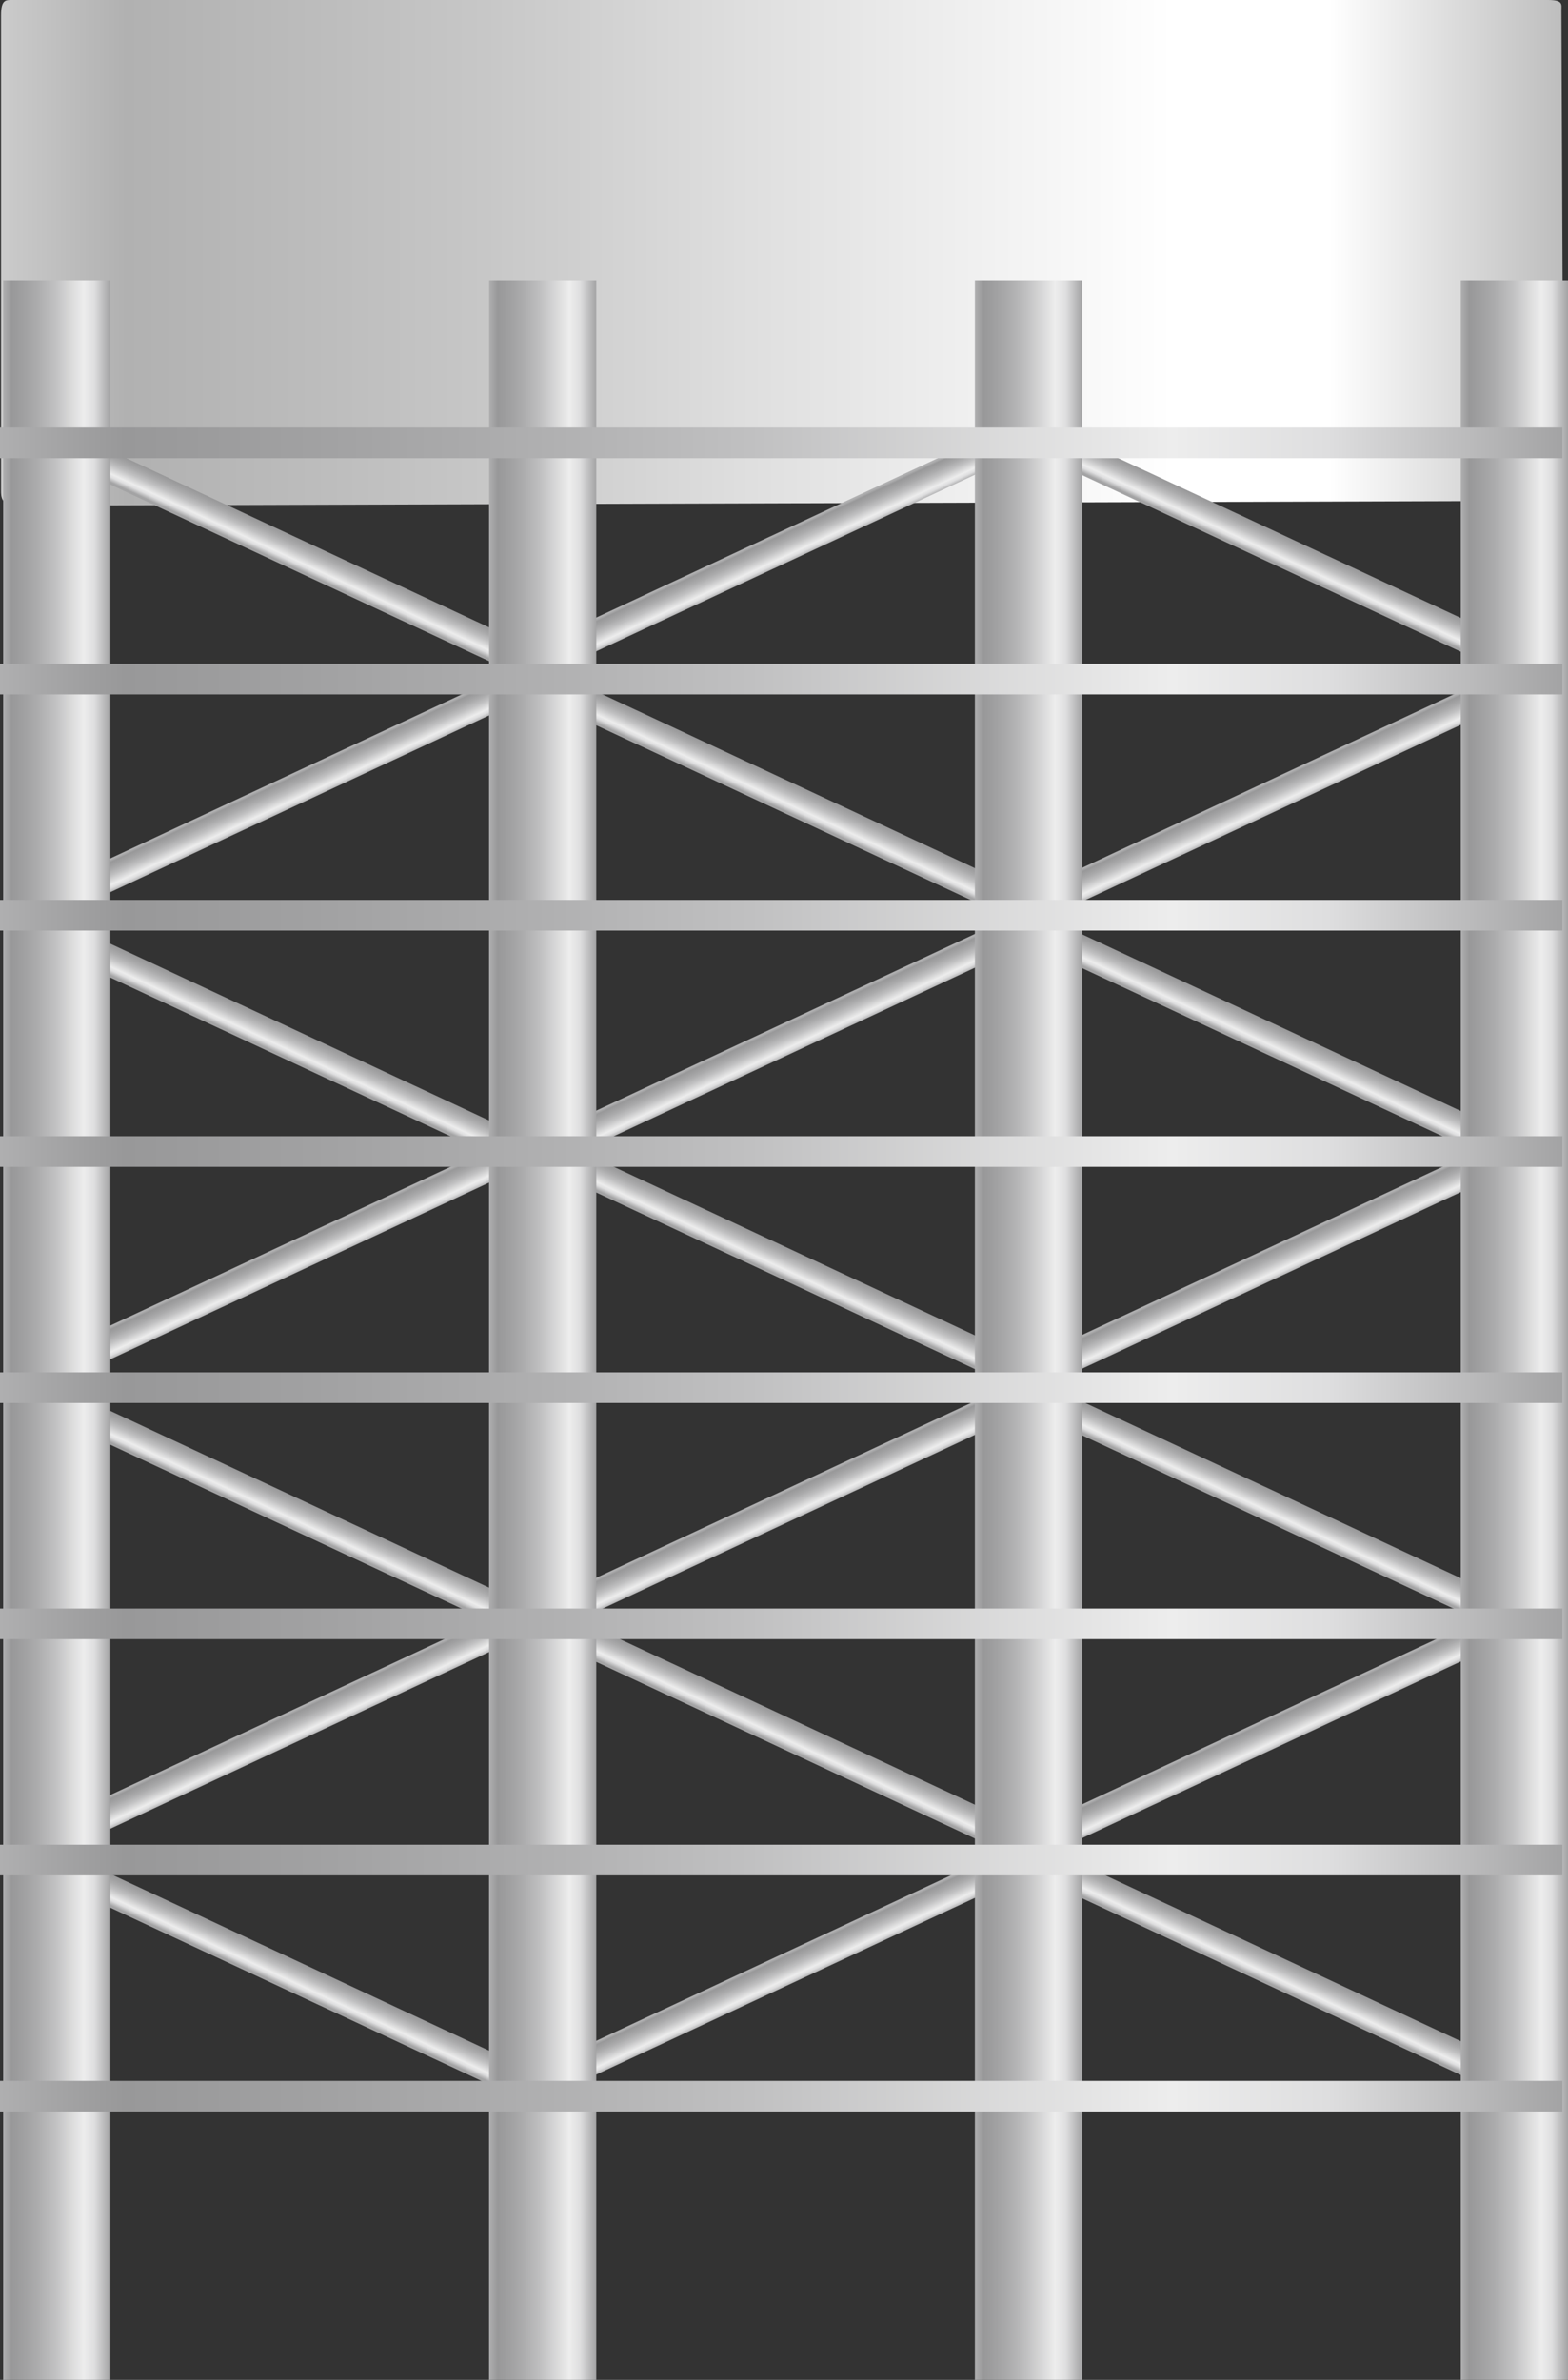 <?xml version="1.0" encoding="utf-8"?>
<!-- Generator: Adobe Illustrator 16.0.0, SVG Export Plug-In . SVG Version: 6.00 Build 0)  -->
<!DOCTYPE svg PUBLIC "-//W3C//DTD SVG 1.1//EN" "http://www.w3.org/Graphics/SVG/1.1/DTD/svg11.dtd">
<svg preserveAspectRatio="none" version="1.1" id="图层_1" xmlns="http://www.w3.org/2000/svg" xmlns:xlink="http://www.w3.org/1999/xlink" x="0px" y="0px"
	 width="76.773px" height="116.473px" viewBox="30 29.609 76.773 116.473" enable-background="new 30 29.609 76.773 116.473"
	 xml:space="preserve">
<rect x="30" y="29.609" width="76.773" height="116.473" fill="#333333" stroke="none"/>
<g id="surface1141">
	
		<linearGradient id="SVGID_1_" gradientUnits="userSpaceOnUse" x1="160.61" y1="71.662" x2="58.61" y2="71.662" gradientTransform="matrix(0.75 0 0 -0.75 -13.907 95.731)">
		<stop  offset="0" style="stop-color:#BDBDBD"/>
		<stop  offset="0.15" style="stop-color:#FFFFFF"/>
		<stop  offset="0.25" style="stop-color:#FFFFFF"/>
		<stop  offset="0.52" style="stop-color:#DFDFDF"/>
		<stop  offset="0.69" style="stop-color:#C7C7C7"/>
		<stop  offset="0.8" style="stop-color:#BCBCBC"/>
		<stop  offset="0.92" style="stop-color:#B1B1B1"/>
		<stop  offset="1" style="stop-color:#CBCBCB"/>
	</linearGradient>
	<path fill="url(#SVGID_1_)" d="M30.801,29.609h75c0.75,0,0.648,0.227,0.648,0.504l0.102,23.496c0,0-0.328,0.512-0.605,0.512
		l-75.145,0.238c-0.75,0-0.75-0.461-0.75-0.738V30.359c0-0.75,0.227-0.75,0.504-0.75H30.801z"/>
	
		<linearGradient id="SVGID_2_" gradientUnits="userSpaceOnUse" x1="-355.381" y1="-193.358" x2="-357.382" y2="-193.358" gradientTransform="matrix(-0.317 0.68 -0.68 -0.317 -200.377 237.468)">
		<stop  offset="0" style="stop-color:#A3A3A4"/>
		<stop  offset="0.15" style="stop-color:#DEDEDF"/>
		<stop  offset="0.25" style="stop-color:#EDEDED"/>
		<stop  offset="0.52" style="stop-color:#C0C0C1"/>
		<stop  offset="0.69" style="stop-color:#ABABAC"/>
		<stop  offset="0.8" style="stop-color:#A1A1A2"/>
		<stop  offset="0.92" style="stop-color:#989899"/>
		<stop  offset="1" style="stop-color:#AFAFB0"/>
	</linearGradient>
	<path fill="url(#SVGID_2_)" d="M33.117,50.602l-0.637,1.359l22.434,10.457l0.633-1.359L33.117,50.602z"/>
	
		<linearGradient id="SVGID_3_" gradientUnits="userSpaceOnUse" x1="42.397" y1="659.683" x2="40.394" y2="659.683" gradientTransform="matrix(0.317 0.68 0.68 -0.317 -393.434 237.468)">
		<stop  offset="0" style="stop-color:#A3A3A4"/>
		<stop  offset="0.15" style="stop-color:#DEDEDF"/>
		<stop  offset="0.25" style="stop-color:#EDEDED"/>
		<stop  offset="0.52" style="stop-color:#C0C0C1"/>
		<stop  offset="0.69" style="stop-color:#ABABAC"/>
		<stop  offset="0.8" style="stop-color:#A1A1A2"/>
		<stop  offset="0.92" style="stop-color:#989899"/>
		<stop  offset="1" style="stop-color:#AFAFB0"/>
	</linearGradient>
	<path fill="url(#SVGID_3_)" d="M78.992,50.602l0.633,1.359l-22.43,10.457l-0.633-1.359L78.992,50.602z"/>
	
		<linearGradient id="SVGID_4_" gradientUnits="userSpaceOnUse" x1="-355.384" y1="-193.36" x2="-357.386" y2="-193.36" gradientTransform="matrix(-0.317 0.68 -0.68 -0.317 -151.81 237.468)">
		<stop  offset="0" style="stop-color:#A3A3A4"/>
		<stop  offset="0.15" style="stop-color:#DEDEDF"/>
		<stop  offset="0.25" style="stop-color:#EDEDED"/>
		<stop  offset="0.52" style="stop-color:#C0C0C1"/>
		<stop  offset="0.69" style="stop-color:#ABABAC"/>
		<stop  offset="0.8" style="stop-color:#A1A1A2"/>
		<stop  offset="0.92" style="stop-color:#989899"/>
		<stop  offset="1" style="stop-color:#AFAFB0"/>
	</linearGradient>
	<path fill="url(#SVGID_4_)" d="M81.684,50.602l-0.633,1.359l22.43,10.457l0.633-1.359L81.684,50.602z"/>
	
		<linearGradient id="SVGID_5_" gradientUnits="userSpaceOnUse" x1="42.395" y1="659.685" x2="40.393" y2="659.685" gradientTransform="matrix(0.317 0.68 0.68 -0.317 -417.825 249.533)">
		<stop  offset="0" style="stop-color:#A3A3A4"/>
		<stop  offset="0.15" style="stop-color:#DEDEDF"/>
		<stop  offset="0.25" style="stop-color:#EDEDED"/>
		<stop  offset="0.52" style="stop-color:#C0C0C1"/>
		<stop  offset="0.69" style="stop-color:#ABABAC"/>
		<stop  offset="0.8" style="stop-color:#A1A1A2"/>
		<stop  offset="0.92" style="stop-color:#989899"/>
		<stop  offset="1" style="stop-color:#AFAFB0"/>
	</linearGradient>
	<path fill="url(#SVGID_5_)" d="M54.602,62.664l0.633,1.359l-22.43,10.461l-0.633-1.359L54.602,62.664z"/>
	
		<linearGradient id="SVGID_6_" gradientUnits="userSpaceOnUse" x1="-355.383" y1="-193.359" x2="-357.384" y2="-193.359" gradientTransform="matrix(-0.317 0.68 -0.68 -0.317 -175.986 249.533)">
		<stop  offset="0" style="stop-color:#A3A3A4"/>
		<stop  offset="0.15" style="stop-color:#DEDEDF"/>
		<stop  offset="0.25" style="stop-color:#EDEDED"/>
		<stop  offset="0.52" style="stop-color:#C0C0C1"/>
		<stop  offset="0.69" style="stop-color:#ABABAC"/>
		<stop  offset="0.8" style="stop-color:#A1A1A2"/>
		<stop  offset="0.92" style="stop-color:#989899"/>
		<stop  offset="1" style="stop-color:#AFAFB0"/>
	</linearGradient>
	<path fill="url(#SVGID_6_)" d="M57.508,62.664l-0.633,1.359l22.43,10.461l0.633-1.359L57.508,62.664z"/>
	
		<linearGradient id="SVGID_7_" gradientUnits="userSpaceOnUse" x1="42.394" y1="659.683" x2="40.393" y2="659.683" gradientTransform="matrix(0.317 0.68 0.68 -0.317 -369.258 249.533)">
		<stop  offset="0" style="stop-color:#A3A3A4"/>
		<stop  offset="0.15" style="stop-color:#DEDEDF"/>
		<stop  offset="0.25" style="stop-color:#EDEDED"/>
		<stop  offset="0.52" style="stop-color:#C0C0C1"/>
		<stop  offset="0.69" style="stop-color:#ABABAC"/>
		<stop  offset="0.8" style="stop-color:#A1A1A2"/>
		<stop  offset="0.92" style="stop-color:#989899"/>
		<stop  offset="1" style="stop-color:#AFAFB0"/>
	</linearGradient>
	<path fill="url(#SVGID_7_)" d="M103.168,62.664l0.633,1.359l-22.43,10.461l-0.633-1.359L103.168,62.664z"/>
	
		<linearGradient id="SVGID_8_" gradientUnits="userSpaceOnUse" x1="-355.383" y1="-193.358" x2="-357.385" y2="-193.358" gradientTransform="matrix(-0.317 0.68 -0.68 -0.317 -200.377 261.598)">
		<stop  offset="0" style="stop-color:#A3A3A4"/>
		<stop  offset="0.15" style="stop-color:#DEDEDF"/>
		<stop  offset="0.25" style="stop-color:#EDEDED"/>
		<stop  offset="0.52" style="stop-color:#C0C0C1"/>
		<stop  offset="0.69" style="stop-color:#ABABAC"/>
		<stop  offset="0.8" style="stop-color:#A1A1A2"/>
		<stop  offset="0.92" style="stop-color:#989899"/>
		<stop  offset="1" style="stop-color:#AFAFB0"/>
	</linearGradient>
	<path fill="url(#SVGID_8_)" d="M33.117,74.73L32.48,76.09l22.434,10.461l0.633-1.359L33.117,74.73z"/>
	
		<linearGradient id="SVGID_9_" gradientUnits="userSpaceOnUse" x1="42.395" y1="659.683" x2="40.394" y2="659.683" gradientTransform="matrix(0.317 0.68 0.68 -0.317 -393.434 261.598)">
		<stop  offset="0" style="stop-color:#A3A3A4"/>
		<stop  offset="0.15" style="stop-color:#DEDEDF"/>
		<stop  offset="0.25" style="stop-color:#EDEDED"/>
		<stop  offset="0.52" style="stop-color:#C0C0C1"/>
		<stop  offset="0.69" style="stop-color:#ABABAC"/>
		<stop  offset="0.8" style="stop-color:#A1A1A2"/>
		<stop  offset="0.92" style="stop-color:#989899"/>
		<stop  offset="1" style="stop-color:#AFAFB0"/>
	</linearGradient>
	<path fill="url(#SVGID_9_)" d="M78.992,74.73l0.633,1.359l-22.43,10.461l-0.633-1.359L78.992,74.73z"/>
	
		<linearGradient id="SVGID_10_" gradientUnits="userSpaceOnUse" x1="-355.385" y1="-193.36" x2="-357.385" y2="-193.36" gradientTransform="matrix(-0.317 0.68 -0.68 -0.317 -151.81 261.598)">
		<stop  offset="0" style="stop-color:#A3A3A4"/>
		<stop  offset="0.15" style="stop-color:#DEDEDF"/>
		<stop  offset="0.25" style="stop-color:#EDEDED"/>
		<stop  offset="0.52" style="stop-color:#C0C0C1"/>
		<stop  offset="0.69" style="stop-color:#ABABAC"/>
		<stop  offset="0.8" style="stop-color:#A1A1A2"/>
		<stop  offset="0.92" style="stop-color:#989899"/>
		<stop  offset="1" style="stop-color:#AFAFB0"/>
	</linearGradient>
	<path fill="url(#SVGID_10_)" d="M81.684,74.73l-0.633,1.359l22.43,10.461l0.633-1.359L81.684,74.73z"/>
	
		<linearGradient id="SVGID_11_" gradientUnits="userSpaceOnUse" x1="42.398" y1="659.685" x2="40.398" y2="659.685" gradientTransform="matrix(0.317 0.68 0.68 -0.317 -417.825 272.396)">
		<stop  offset="0" style="stop-color:#A3A3A4"/>
		<stop  offset="0.15" style="stop-color:#DEDEDF"/>
		<stop  offset="0.25" style="stop-color:#EDEDED"/>
		<stop  offset="0.52" style="stop-color:#C0C0C1"/>
		<stop  offset="0.69" style="stop-color:#ABABAC"/>
		<stop  offset="0.8" style="stop-color:#A1A1A2"/>
		<stop  offset="0.92" style="stop-color:#989899"/>
		<stop  offset="1" style="stop-color:#AFAFB0"/>
	</linearGradient>
	<path fill="url(#SVGID_11_)" d="M54.602,85.527l0.633,1.363l-22.43,10.457l-0.633-1.359L54.602,85.527z"/>
	
		<linearGradient id="SVGID_12_" gradientUnits="userSpaceOnUse" x1="-355.383" y1="-193.357" x2="-357.383" y2="-193.357" gradientTransform="matrix(-0.317 0.68 -0.68 -0.317 -175.986 272.396)">
		<stop  offset="0" style="stop-color:#A3A3A4"/>
		<stop  offset="0.15" style="stop-color:#DEDEDF"/>
		<stop  offset="0.25" style="stop-color:#EDEDED"/>
		<stop  offset="0.52" style="stop-color:#C0C0C1"/>
		<stop  offset="0.69" style="stop-color:#ABABAC"/>
		<stop  offset="0.8" style="stop-color:#A1A1A2"/>
		<stop  offset="0.92" style="stop-color:#989899"/>
		<stop  offset="1" style="stop-color:#AFAFB0"/>
	</linearGradient>
	<path fill="url(#SVGID_12_)" d="M57.508,85.527l-0.633,1.363l22.43,10.457l0.633-1.359L57.508,85.527z"/>
	
		<linearGradient id="SVGID_13_" gradientUnits="userSpaceOnUse" x1="42.397" y1="659.683" x2="40.397" y2="659.683" gradientTransform="matrix(0.317 0.68 0.68 -0.317 -369.258 272.396)">
		<stop  offset="0" style="stop-color:#A3A3A4"/>
		<stop  offset="0.15" style="stop-color:#DEDEDF"/>
		<stop  offset="0.25" style="stop-color:#EDEDED"/>
		<stop  offset="0.52" style="stop-color:#C0C0C1"/>
		<stop  offset="0.69" style="stop-color:#ABABAC"/>
		<stop  offset="0.8" style="stop-color:#A1A1A2"/>
		<stop  offset="0.92" style="stop-color:#989899"/>
		<stop  offset="1" style="stop-color:#AFAFB0"/>
	</linearGradient>
	<path fill="url(#SVGID_13_)" d="M103.168,85.527l0.633,1.363l-22.43,10.457l-0.633-1.359L103.168,85.527z"/>
	
		<linearGradient id="SVGID_14_" gradientUnits="userSpaceOnUse" x1="-355.384" y1="-193.356" x2="-357.386" y2="-193.356" gradientTransform="matrix(-0.317 0.68 -0.68 -0.317 -200.377 284.463)">
		<stop  offset="0" style="stop-color:#A3A3A4"/>
		<stop  offset="0.15" style="stop-color:#DEDEDF"/>
		<stop  offset="0.25" style="stop-color:#EDEDED"/>
		<stop  offset="0.52" style="stop-color:#C0C0C1"/>
		<stop  offset="0.69" style="stop-color:#ABABAC"/>
		<stop  offset="0.8" style="stop-color:#A1A1A2"/>
		<stop  offset="0.92" style="stop-color:#989899"/>
		<stop  offset="1" style="stop-color:#AFAFB0"/>
	</linearGradient>
	<path fill="url(#SVGID_14_)" d="M33.117,97.594l-0.637,1.359l22.434,10.461l0.633-1.359L33.117,97.594z"/>
	
		<linearGradient id="SVGID_15_" gradientUnits="userSpaceOnUse" x1="42.395" y1="659.683" x2="40.393" y2="659.683" gradientTransform="matrix(0.317 0.68 0.68 -0.317 -393.434 284.463)">
		<stop  offset="0" style="stop-color:#A3A3A4"/>
		<stop  offset="0.15" style="stop-color:#DEDEDF"/>
		<stop  offset="0.25" style="stop-color:#EDEDED"/>
		<stop  offset="0.52" style="stop-color:#C0C0C1"/>
		<stop  offset="0.69" style="stop-color:#ABABAC"/>
		<stop  offset="0.8" style="stop-color:#A1A1A2"/>
		<stop  offset="0.92" style="stop-color:#989899"/>
		<stop  offset="1" style="stop-color:#AFAFB0"/>
	</linearGradient>
	<path fill="url(#SVGID_15_)" d="M78.992,97.594l0.633,1.359l-22.43,10.461l-0.633-1.359L78.992,97.594z"/>
	
		<linearGradient id="SVGID_16_" gradientUnits="userSpaceOnUse" x1="-355.383" y1="-193.359" x2="-357.384" y2="-193.359" gradientTransform="matrix(-0.317 0.68 -0.68 -0.317 -151.81 284.463)">
		<stop  offset="0" style="stop-color:#A3A3A4"/>
		<stop  offset="0.15" style="stop-color:#DEDEDF"/>
		<stop  offset="0.25" style="stop-color:#EDEDED"/>
		<stop  offset="0.52" style="stop-color:#C0C0C1"/>
		<stop  offset="0.69" style="stop-color:#ABABAC"/>
		<stop  offset="0.8" style="stop-color:#A1A1A2"/>
		<stop  offset="0.92" style="stop-color:#989899"/>
		<stop  offset="1" style="stop-color:#AFAFB0"/>
	</linearGradient>
	<path fill="url(#SVGID_16_)" d="M81.684,97.594l-0.633,1.359l22.43,10.461l0.633-1.359L81.684,97.594z"/>
	
		<linearGradient id="SVGID_17_" gradientUnits="userSpaceOnUse" x1="-355.382" y1="-193.357" x2="-357.381" y2="-193.357" gradientTransform="matrix(-0.317 0.68 -0.68 -0.317 -200.377 307.121)">
		<stop  offset="0" style="stop-color:#A3A3A4"/>
		<stop  offset="0.15" style="stop-color:#DEDEDF"/>
		<stop  offset="0.25" style="stop-color:#EDEDED"/>
		<stop  offset="0.52" style="stop-color:#C0C0C1"/>
		<stop  offset="0.69" style="stop-color:#ABABAC"/>
		<stop  offset="0.8" style="stop-color:#A1A1A2"/>
		<stop  offset="0.92" style="stop-color:#989899"/>
		<stop  offset="1" style="stop-color:#AFAFB0"/>
	</linearGradient>
	<path fill="url(#SVGID_17_)" d="M33.117,120.254l-0.637,1.359l22.434,10.461l0.633-1.359L33.117,120.254z"/>
	
		<linearGradient id="SVGID_18_" gradientUnits="userSpaceOnUse" x1="42.397" y1="659.683" x2="40.395" y2="659.683" gradientTransform="matrix(0.317 0.68 0.68 -0.317 -393.434 307.121)">
		<stop  offset="0" style="stop-color:#A3A3A4"/>
		<stop  offset="0.15" style="stop-color:#DEDEDF"/>
		<stop  offset="0.25" style="stop-color:#EDEDED"/>
		<stop  offset="0.52" style="stop-color:#C0C0C1"/>
		<stop  offset="0.69" style="stop-color:#ABABAC"/>
		<stop  offset="0.8" style="stop-color:#A1A1A2"/>
		<stop  offset="0.92" style="stop-color:#989899"/>
		<stop  offset="1" style="stop-color:#AFAFB0"/>
	</linearGradient>
	<path fill="url(#SVGID_18_)" d="M78.992,120.254l0.633,1.359l-22.43,10.461l-0.633-1.359L78.992,120.254z"/>
	
		<linearGradient id="SVGID_19_" gradientUnits="userSpaceOnUse" x1="-355.383" y1="-193.359" x2="-357.384" y2="-193.359" gradientTransform="matrix(-0.317 0.68 -0.68 -0.317 -151.81 307.121)">
		<stop  offset="0" style="stop-color:#A3A3A4"/>
		<stop  offset="0.15" style="stop-color:#DEDEDF"/>
		<stop  offset="0.25" style="stop-color:#EDEDED"/>
		<stop  offset="0.52" style="stop-color:#C0C0C1"/>
		<stop  offset="0.69" style="stop-color:#ABABAC"/>
		<stop  offset="0.8" style="stop-color:#A1A1A2"/>
		<stop  offset="0.92" style="stop-color:#989899"/>
		<stop  offset="1" style="stop-color:#AFAFB0"/>
	</linearGradient>
	<path fill="url(#SVGID_19_)" d="M81.684,120.254l-0.633,1.359l22.43,10.461l0.633-1.359L81.684,120.254z"/>
	
		<linearGradient id="SVGID_20_" gradientUnits="userSpaceOnUse" x1="42.397" y1="659.683" x2="40.395" y2="659.683" gradientTransform="matrix(0.317 0.68 0.68 -0.317 -417.825 295.369)">
		<stop  offset="0" style="stop-color:#A3A3A4"/>
		<stop  offset="0.15" style="stop-color:#DEDEDF"/>
		<stop  offset="0.25" style="stop-color:#EDEDED"/>
		<stop  offset="0.52" style="stop-color:#C0C0C1"/>
		<stop  offset="0.69" style="stop-color:#ABABAC"/>
		<stop  offset="0.8" style="stop-color:#A1A1A2"/>
		<stop  offset="0.92" style="stop-color:#989899"/>
		<stop  offset="1" style="stop-color:#AFAFB0"/>
	</linearGradient>
	<path fill="url(#SVGID_20_)" d="M54.602,108.504l0.633,1.359l-22.43,10.457l-0.633-1.359L54.602,108.504z"/>
	
		<linearGradient id="SVGID_21_" gradientUnits="userSpaceOnUse" x1="-355.382" y1="-193.36" x2="-357.385" y2="-193.36" gradientTransform="matrix(-0.317 0.68 -0.68 -0.317 -175.986 295.369)">
		<stop  offset="0" style="stop-color:#A3A3A4"/>
		<stop  offset="0.15" style="stop-color:#DEDEDF"/>
		<stop  offset="0.25" style="stop-color:#EDEDED"/>
		<stop  offset="0.52" style="stop-color:#C0C0C1"/>
		<stop  offset="0.69" style="stop-color:#ABABAC"/>
		<stop  offset="0.8" style="stop-color:#A1A1A2"/>
		<stop  offset="0.92" style="stop-color:#989899"/>
		<stop  offset="1" style="stop-color:#AFAFB0"/>
	</linearGradient>
	<path fill="url(#SVGID_21_)" d="M57.508,108.504l-0.633,1.359l22.43,10.457l0.633-1.359L57.508,108.504z"/>
	
		<linearGradient id="SVGID_22_" gradientUnits="userSpaceOnUse" x1="42.397" y1="659.683" x2="40.395" y2="659.683" gradientTransform="matrix(0.317 0.68 0.68 -0.317 -369.258 295.369)">
		<stop  offset="0" style="stop-color:#A3A3A4"/>
		<stop  offset="0.15" style="stop-color:#DEDEDF"/>
		<stop  offset="0.25" style="stop-color:#EDEDED"/>
		<stop  offset="0.52" style="stop-color:#C0C0C1"/>
		<stop  offset="0.69" style="stop-color:#ABABAC"/>
		<stop  offset="0.8" style="stop-color:#A1A1A2"/>
		<stop  offset="0.92" style="stop-color:#989899"/>
		<stop  offset="1" style="stop-color:#AFAFB0"/>
	</linearGradient>
	<path fill="url(#SVGID_22_)" d="M103.168,108.504l0.633,1.359l-22.43,10.457l-0.633-1.359L103.168,108.504z"/>
	
		<linearGradient id="SVGID_23_" gradientUnits="userSpaceOnUse" x1="65.612" y1="19.664" x2="58.612" y2="19.664" gradientTransform="matrix(0.75 0 0 -0.75 -13.803 109.454)">
		<stop  offset="0" style="stop-color:#A3A3A4"/>
		<stop  offset="0.15" style="stop-color:#DEDEDF"/>
		<stop  offset="0.25" style="stop-color:#EDEDED"/>
		<stop  offset="0.52" style="stop-color:#C0C0C1"/>
		<stop  offset="0.69" style="stop-color:#ABABAC"/>
		<stop  offset="0.8" style="stop-color:#A1A1A2"/>
		<stop  offset="0.92" style="stop-color:#989899"/>
		<stop  offset="1" style="stop-color:#AFAFB0"/>
	</linearGradient>
	<path fill="url(#SVGID_23_)" d="M30.156,43.332h5.25v102.75h-5.25V43.332z"/>
	
		<linearGradient id="SVGID_24_" gradientUnits="userSpaceOnUse" x1="65.615" y1="19.666" x2="58.615" y2="19.666" gradientTransform="matrix(0.75 0 0 -0.75 57.562 109.455)">
		<stop  offset="0" style="stop-color:#A3A3A4"/>
		<stop  offset="0.15" style="stop-color:#DEDEDF"/>
		<stop  offset="0.25" style="stop-color:#EDEDED"/>
		<stop  offset="0.52" style="stop-color:#C0C0C1"/>
		<stop  offset="0.69" style="stop-color:#ABABAC"/>
		<stop  offset="0.8" style="stop-color:#A1A1A2"/>
		<stop  offset="0.92" style="stop-color:#989899"/>
		<stop  offset="1" style="stop-color:#AFAFB0"/>
	</linearGradient>
	<path fill="url(#SVGID_24_)" d="M101.523,43.332h5.25v102.75h-5.25V43.332z"/>
	
		<linearGradient id="SVGID_25_" gradientUnits="userSpaceOnUse" x1="65.613" y1="19.666" x2="58.613" y2="19.666" gradientTransform="matrix(0.75 0 0 -0.75 9.986 109.455)">
		<stop  offset="0" style="stop-color:#A3A3A4"/>
		<stop  offset="0.15" style="stop-color:#DEDEDF"/>
		<stop  offset="0.25" style="stop-color:#EDEDED"/>
		<stop  offset="0.52" style="stop-color:#C0C0C1"/>
		<stop  offset="0.69" style="stop-color:#ABABAC"/>
		<stop  offset="0.8" style="stop-color:#A1A1A2"/>
		<stop  offset="0.92" style="stop-color:#989899"/>
		<stop  offset="1" style="stop-color:#AFAFB0"/>
	</linearGradient>
	<path fill="url(#SVGID_25_)" d="M53.945,43.332h5.25v102.75h-5.25V43.332z"/>
	
		<linearGradient id="SVGID_26_" gradientUnits="userSpaceOnUse" x1="65.614" y1="19.666" x2="58.614" y2="19.666" gradientTransform="matrix(0.75 0 0 -0.75 33.774 109.455)">
		<stop  offset="0" style="stop-color:#A3A3A4"/>
		<stop  offset="0.15" style="stop-color:#DEDEDF"/>
		<stop  offset="0.25" style="stop-color:#EDEDED"/>
		<stop  offset="0.52" style="stop-color:#C0C0C1"/>
		<stop  offset="0.69" style="stop-color:#ABABAC"/>
		<stop  offset="0.8" style="stop-color:#A1A1A2"/>
		<stop  offset="0.92" style="stop-color:#989899"/>
		<stop  offset="1" style="stop-color:#AFAFB0"/>
	</linearGradient>
	<path fill="url(#SVGID_26_)" d="M77.734,43.332h5.25v102.75h-5.25V43.332z"/>
	
		<linearGradient id="SVGID_27_" gradientUnits="userSpaceOnUse" x1="-690.71" y1="838.488" x2="-690.71" y2="736.488" gradientTransform="matrix(0 -0.75 0.75 0 -522.366 -455.19)">
		<stop  offset="0" style="stop-color:#A3A3A4"/>
		<stop  offset="0.15" style="stop-color:#DEDEDF"/>
		<stop  offset="0.25" style="stop-color:#EDEDED"/>
		<stop  offset="0.52" style="stop-color:#C0C0C1"/>
		<stop  offset="0.69" style="stop-color:#ABABAC"/>
		<stop  offset="0.8" style="stop-color:#A1A1A2"/>
		<stop  offset="0.92" style="stop-color:#989899"/>
		<stop  offset="1" style="stop-color:#AFAFB0"/>
	</linearGradient>
	<path fill="url(#SVGID_27_)" d="M106.5,63.594v-1.5H30v1.5H106.5z"/>
	
		<linearGradient id="SVGID_28_" gradientUnits="userSpaceOnUse" x1="-690.71" y1="838.488" x2="-690.71" y2="736.488" gradientTransform="matrix(0 -0.75 0.75 0 -522.366 -443.631)">
		<stop  offset="0" style="stop-color:#A3A3A4"/>
		<stop  offset="0.15" style="stop-color:#DEDEDF"/>
		<stop  offset="0.25" style="stop-color:#EDEDED"/>
		<stop  offset="0.52" style="stop-color:#C0C0C1"/>
		<stop  offset="0.69" style="stop-color:#ABABAC"/>
		<stop  offset="0.8" style="stop-color:#A1A1A2"/>
		<stop  offset="0.92" style="stop-color:#989899"/>
		<stop  offset="1" style="stop-color:#AFAFB0"/>
	</linearGradient>
	<path fill="url(#SVGID_28_)" d="M106.5,75.152v-1.5H30v1.5H106.5z"/>
	
		<linearGradient id="SVGID_29_" gradientUnits="userSpaceOnUse" x1="-690.714" y1="838.488" x2="-690.714" y2="736.488" gradientTransform="matrix(0 -0.75 0.75 0 -522.366 -420.514)">
		<stop  offset="0" style="stop-color:#A3A3A4"/>
		<stop  offset="0.15" style="stop-color:#DEDEDF"/>
		<stop  offset="0.25" style="stop-color:#EDEDED"/>
		<stop  offset="0.52" style="stop-color:#C0C0C1"/>
		<stop  offset="0.69" style="stop-color:#ABABAC"/>
		<stop  offset="0.8" style="stop-color:#A1A1A2"/>
		<stop  offset="0.92" style="stop-color:#989899"/>
		<stop  offset="1" style="stop-color:#AFAFB0"/>
	</linearGradient>
	<path fill="url(#SVGID_29_)" d="M106.5,98.273v-1.5H30v1.5H106.5z"/>
	
		<linearGradient id="SVGID_30_" gradientUnits="userSpaceOnUse" x1="-690.712" y1="838.488" x2="-690.712" y2="736.488" gradientTransform="matrix(0 -0.75 0.75 0 -522.366 -466.749)">
		<stop  offset="0" style="stop-color:#A3A3A4"/>
		<stop  offset="0.15" style="stop-color:#DEDEDF"/>
		<stop  offset="0.25" style="stop-color:#EDEDED"/>
		<stop  offset="0.52" style="stop-color:#C0C0C1"/>
		<stop  offset="0.69" style="stop-color:#ABABAC"/>
		<stop  offset="0.8" style="stop-color:#A1A1A2"/>
		<stop  offset="0.92" style="stop-color:#989899"/>
		<stop  offset="1" style="stop-color:#AFAFB0"/>
	</linearGradient>
	<path fill="url(#SVGID_30_)" d="M106.5,52.035v-1.5H30v1.5H106.5z"/>
	
		<linearGradient id="SVGID_31_" gradientUnits="userSpaceOnUse" x1="-690.715" y1="838.488" x2="-690.715" y2="736.488" gradientTransform="matrix(0 -0.75 0.75 0 -522.366 -432.072)">
		<stop  offset="0" style="stop-color:#A3A3A4"/>
		<stop  offset="0.15" style="stop-color:#DEDEDF"/>
		<stop  offset="0.25" style="stop-color:#EDEDED"/>
		<stop  offset="0.52" style="stop-color:#C0C0C1"/>
		<stop  offset="0.69" style="stop-color:#ABABAC"/>
		<stop  offset="0.8" style="stop-color:#A1A1A2"/>
		<stop  offset="0.92" style="stop-color:#989899"/>
		<stop  offset="1" style="stop-color:#AFAFB0"/>
	</linearGradient>
	<path fill="url(#SVGID_31_)" d="M106.5,86.715v-1.5H30v1.5H106.5z"/>
	
		<linearGradient id="SVGID_32_" gradientUnits="userSpaceOnUse" x1="-690.714" y1="838.488" x2="-690.714" y2="736.488" gradientTransform="matrix(0 -0.75 0.75 0 -522.366 -408.954)">
		<stop  offset="0" style="stop-color:#A3A3A4"/>
		<stop  offset="0.15" style="stop-color:#DEDEDF"/>
		<stop  offset="0.25" style="stop-color:#EDEDED"/>
		<stop  offset="0.52" style="stop-color:#C0C0C1"/>
		<stop  offset="0.69" style="stop-color:#ABABAC"/>
		<stop  offset="0.8" style="stop-color:#A1A1A2"/>
		<stop  offset="0.92" style="stop-color:#989899"/>
		<stop  offset="1" style="stop-color:#AFAFB0"/>
	</linearGradient>
	<path fill="url(#SVGID_32_)" d="M106.5,109.832v-1.5H30v1.5H106.5z"/>
	
		<linearGradient id="SVGID_33_" gradientUnits="userSpaceOnUse" x1="-690.713" y1="838.488" x2="-690.713" y2="736.488" gradientTransform="matrix(0 -0.75 0.75 0 -522.366 -397.394)">
		<stop  offset="0" style="stop-color:#A3A3A4"/>
		<stop  offset="0.15" style="stop-color:#DEDEDF"/>
		<stop  offset="0.25" style="stop-color:#EDEDED"/>
		<stop  offset="0.52" style="stop-color:#C0C0C1"/>
		<stop  offset="0.69" style="stop-color:#ABABAC"/>
		<stop  offset="0.8" style="stop-color:#A1A1A2"/>
		<stop  offset="0.92" style="stop-color:#989899"/>
		<stop  offset="1" style="stop-color:#AFAFB0"/>
	</linearGradient>
	<path fill="url(#SVGID_33_)" d="M106.5,121.391v-1.5H30v1.5H106.5z"/>
	
		<linearGradient id="SVGID_34_" gradientUnits="userSpaceOnUse" x1="-690.712" y1="838.488" x2="-690.712" y2="736.488" gradientTransform="matrix(0 -0.75 0.75 0 -522.366 -385.836)">
		<stop  offset="0" style="stop-color:#A3A3A4"/>
		<stop  offset="0.15" style="stop-color:#DEDEDF"/>
		<stop  offset="0.25" style="stop-color:#EDEDED"/>
		<stop  offset="0.52" style="stop-color:#C0C0C1"/>
		<stop  offset="0.69" style="stop-color:#ABABAC"/>
		<stop  offset="0.8" style="stop-color:#A1A1A2"/>
		<stop  offset="0.92" style="stop-color:#989899"/>
		<stop  offset="1" style="stop-color:#AFAFB0"/>
	</linearGradient>
	<path fill="url(#SVGID_34_)" d="M106.5,132.949v-1.5H30v1.5H106.5z"/>
</g>
</svg>
